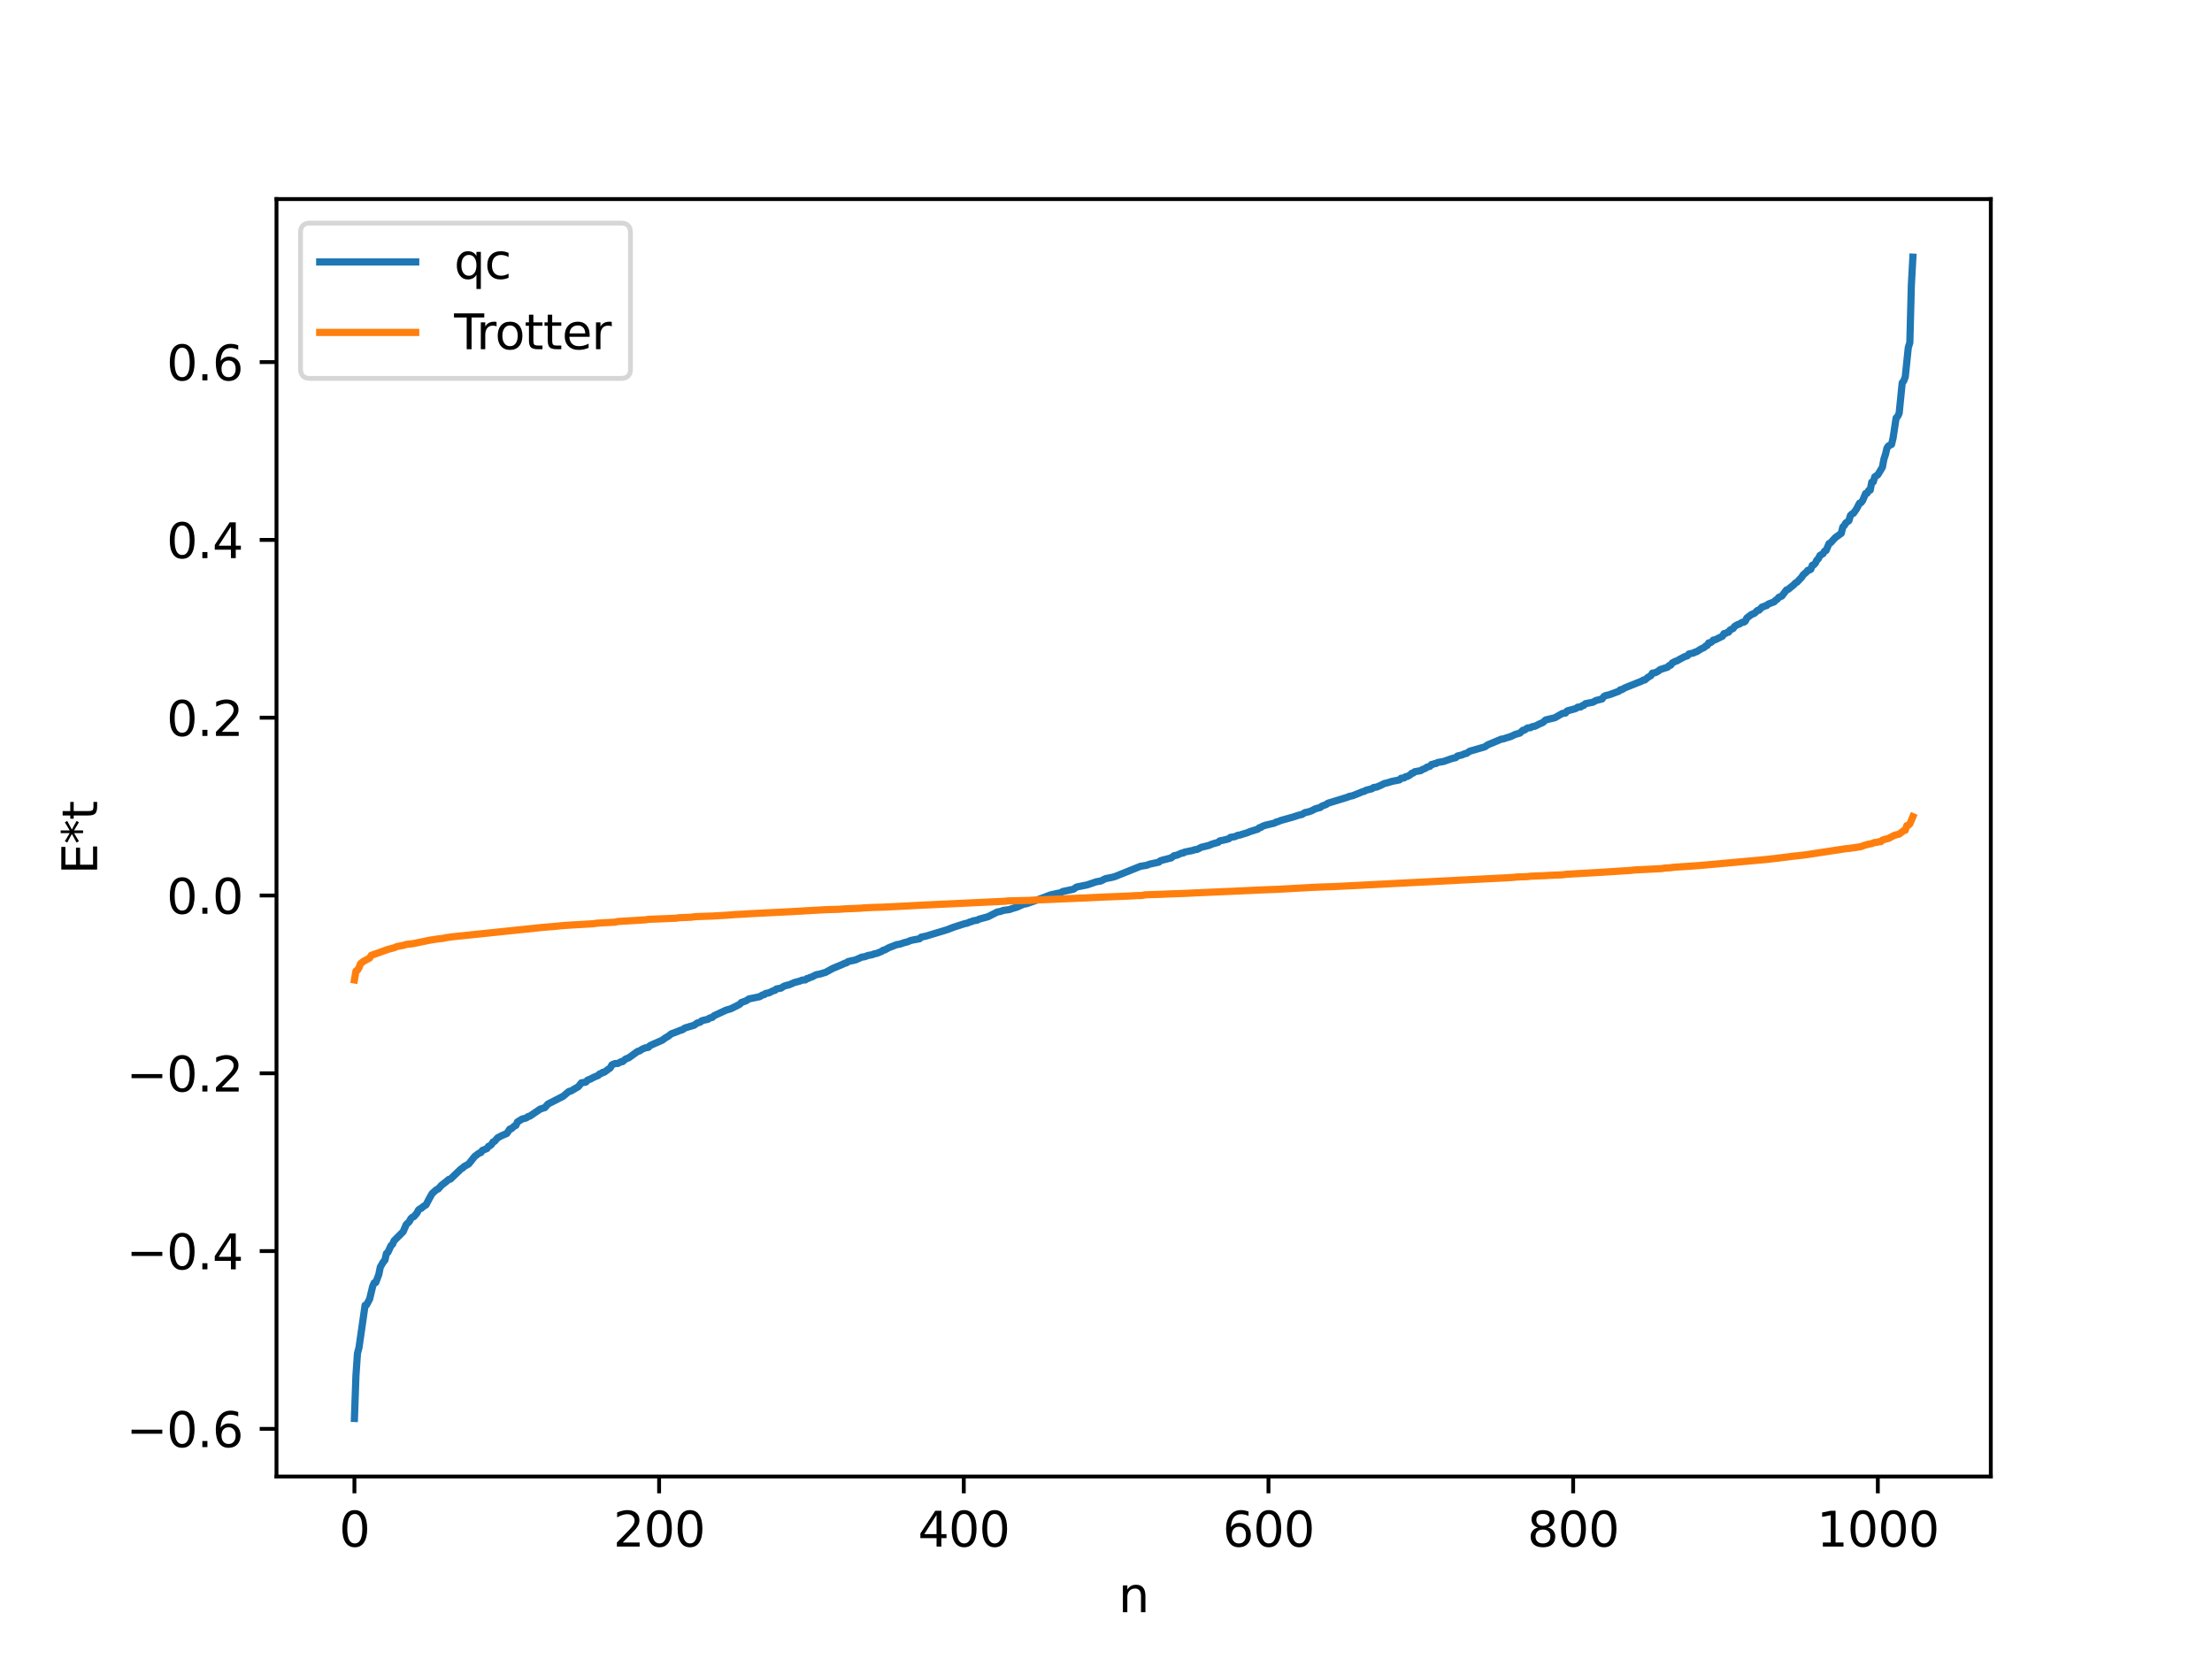 <?xml version="1.0" encoding="utf-8" standalone="no"?>
<!DOCTYPE svg PUBLIC "-//W3C//DTD SVG 1.1//EN"
  "http://www.w3.org/Graphics/SVG/1.1/DTD/svg11.dtd">
<svg xmlns:xlink="http://www.w3.org/1999/xlink" width="460.8pt" height="345.6pt" viewBox="0 0 460.8 345.6" xmlns="http://www.w3.org/2000/svg" version="1.1">
 <defs>
  <style type="text/css">*{stroke-linejoin: round; stroke-linecap: butt}</style>
 </defs>
 <g id="figure_1">
  <g id="patch_1">
   <path d="M 0 345.6 
L 460.8 345.6 
L 460.8 0 
L 0 0 
z
" style="fill: #ffffff"/>
  </g>
  <g id="axes_1">
   <g id="patch_2">
    <path d="M 57.6 307.584 
L 414.72 307.584 
L 414.72 41.472 
L 57.6 41.472 
z
" style="fill: #ffffff"/>
   </g>
   <g id="matplotlib.axis_1">
    <g id="xtick_1">
     <g id="line2d_1">
      <defs>
       <path id="m5b2386cf7c" d="M 0 0 
L 0 3.5 
" style="stroke: #000000; stroke-width: 0.8"/>
      </defs>
      <g>
       <use xlink:href="#m5b2386cf7c" x="73.833" y="307.584" style="stroke: #000000; stroke-width: 0.8"/>
      </g>
     </g>
     <g id="text_1">
      <!-- 0 -->
      <g transform="translate(70.651 322.182) scale(0.1 -0.1)">
       <defs>
        <path id="DejaVuSans-30" d="M 2034 4250 
Q 1547 4250 1301 3770 
Q 1056 3291 1056 2328 
Q 1056 1369 1301 889 
Q 1547 409 2034 409 
Q 2525 409 2770 889 
Q 3016 1369 3016 2328 
Q 3016 3291 2770 3770 
Q 2525 4250 2034 4250 
z
M 2034 4750 
Q 2819 4750 3233 4129 
Q 3647 3509 3647 2328 
Q 3647 1150 3233 529 
Q 2819 -91 2034 -91 
Q 1250 -91 836 529 
Q 422 1150 422 2328 
Q 422 3509 836 4129 
Q 1250 4750 2034 4750 
z
" transform="scale(0.016)"/>
       </defs>
       <use xlink:href="#DejaVuSans-30"/>
      </g>
     </g>
    </g>
    <g id="xtick_2">
     <g id="line2d_2">
      <g>
       <use xlink:href="#m5b2386cf7c" x="137.304" y="307.584" style="stroke: #000000; stroke-width: 0.8"/>
      </g>
     </g>
     <g id="text_2">
      <!-- 200 -->
      <g transform="translate(127.76 322.182) scale(0.1 -0.1)">
       <defs>
        <path id="DejaVuSans-32" d="M 1228 531 
L 3431 531 
L 3431 0 
L 469 0 
L 469 531 
Q 828 903 1448 1529 
Q 2069 2156 2228 2338 
Q 2531 2678 2651 2914 
Q 2772 3150 2772 3378 
Q 2772 3750 2511 3984 
Q 2250 4219 1831 4219 
Q 1534 4219 1204 4116 
Q 875 4013 500 3803 
L 500 4441 
Q 881 4594 1212 4672 
Q 1544 4750 1819 4750 
Q 2544 4750 2975 4387 
Q 3406 4025 3406 3419 
Q 3406 3131 3298 2873 
Q 3191 2616 2906 2266 
Q 2828 2175 2409 1742 
Q 1991 1309 1228 531 
z
" transform="scale(0.016)"/>
       </defs>
       <use xlink:href="#DejaVuSans-32"/>
       <use xlink:href="#DejaVuSans-30" x="63.623"/>
       <use xlink:href="#DejaVuSans-30" x="127.246"/>
      </g>
     </g>
    </g>
    <g id="xtick_3">
     <g id="line2d_3">
      <g>
       <use xlink:href="#m5b2386cf7c" x="200.775" y="307.584" style="stroke: #000000; stroke-width: 0.8"/>
      </g>
     </g>
     <g id="text_3">
      <!-- 400 -->
      <g transform="translate(191.231 322.182) scale(0.1 -0.1)">
       <defs>
        <path id="DejaVuSans-34" d="M 2419 4116 
L 825 1625 
L 2419 1625 
L 2419 4116 
z
M 2253 4666 
L 3047 4666 
L 3047 1625 
L 3713 1625 
L 3713 1100 
L 3047 1100 
L 3047 0 
L 2419 0 
L 2419 1100 
L 313 1100 
L 313 1709 
L 2253 4666 
z
" transform="scale(0.016)"/>
       </defs>
       <use xlink:href="#DejaVuSans-34"/>
       <use xlink:href="#DejaVuSans-30" x="63.623"/>
       <use xlink:href="#DejaVuSans-30" x="127.246"/>
      </g>
     </g>
    </g>
    <g id="xtick_4">
     <g id="line2d_4">
      <g>
       <use xlink:href="#m5b2386cf7c" x="264.246" y="307.584" style="stroke: #000000; stroke-width: 0.8"/>
      </g>
     </g>
     <g id="text_4">
      <!-- 600 -->
      <g transform="translate(254.702 322.182) scale(0.1 -0.1)">
       <defs>
        <path id="DejaVuSans-36" d="M 2113 2584 
Q 1688 2584 1439 2293 
Q 1191 2003 1191 1497 
Q 1191 994 1439 701 
Q 1688 409 2113 409 
Q 2538 409 2786 701 
Q 3034 994 3034 1497 
Q 3034 2003 2786 2293 
Q 2538 2584 2113 2584 
z
M 3366 4563 
L 3366 3988 
Q 3128 4100 2886 4159 
Q 2644 4219 2406 4219 
Q 1781 4219 1451 3797 
Q 1122 3375 1075 2522 
Q 1259 2794 1537 2939 
Q 1816 3084 2150 3084 
Q 2853 3084 3261 2657 
Q 3669 2231 3669 1497 
Q 3669 778 3244 343 
Q 2819 -91 2113 -91 
Q 1303 -91 875 529 
Q 447 1150 447 2328 
Q 447 3434 972 4092 
Q 1497 4750 2381 4750 
Q 2619 4750 2861 4703 
Q 3103 4656 3366 4563 
z
" transform="scale(0.016)"/>
       </defs>
       <use xlink:href="#DejaVuSans-36"/>
       <use xlink:href="#DejaVuSans-30" x="63.623"/>
       <use xlink:href="#DejaVuSans-30" x="127.246"/>
      </g>
     </g>
    </g>
    <g id="xtick_5">
     <g id="line2d_5">
      <g>
       <use xlink:href="#m5b2386cf7c" x="327.717" y="307.584" style="stroke: #000000; stroke-width: 0.8"/>
      </g>
     </g>
     <g id="text_5">
      <!-- 800 -->
      <g transform="translate(318.173 322.182) scale(0.1 -0.1)">
       <defs>
        <path id="DejaVuSans-38" d="M 2034 2216 
Q 1584 2216 1326 1975 
Q 1069 1734 1069 1313 
Q 1069 891 1326 650 
Q 1584 409 2034 409 
Q 2484 409 2743 651 
Q 3003 894 3003 1313 
Q 3003 1734 2745 1975 
Q 2488 2216 2034 2216 
z
M 1403 2484 
Q 997 2584 770 2862 
Q 544 3141 544 3541 
Q 544 4100 942 4425 
Q 1341 4750 2034 4750 
Q 2731 4750 3128 4425 
Q 3525 4100 3525 3541 
Q 3525 3141 3298 2862 
Q 3072 2584 2669 2484 
Q 3125 2378 3379 2068 
Q 3634 1759 3634 1313 
Q 3634 634 3220 271 
Q 2806 -91 2034 -91 
Q 1263 -91 848 271 
Q 434 634 434 1313 
Q 434 1759 690 2068 
Q 947 2378 1403 2484 
z
M 1172 3481 
Q 1172 3119 1398 2916 
Q 1625 2713 2034 2713 
Q 2441 2713 2670 2916 
Q 2900 3119 2900 3481 
Q 2900 3844 2670 4047 
Q 2441 4250 2034 4250 
Q 1625 4250 1398 4047 
Q 1172 3844 1172 3481 
z
" transform="scale(0.016)"/>
       </defs>
       <use xlink:href="#DejaVuSans-38"/>
       <use xlink:href="#DejaVuSans-30" x="63.623"/>
       <use xlink:href="#DejaVuSans-30" x="127.246"/>
      </g>
     </g>
    </g>
    <g id="xtick_6">
     <g id="line2d_6">
      <g>
       <use xlink:href="#m5b2386cf7c" x="391.188" y="307.584" style="stroke: #000000; stroke-width: 0.8"/>
      </g>
     </g>
     <g id="text_6">
      <!-- 1000 -->
      <g transform="translate(378.463 322.182) scale(0.1 -0.1)">
       <defs>
        <path id="DejaVuSans-31" d="M 794 531 
L 1825 531 
L 1825 4091 
L 703 3866 
L 703 4441 
L 1819 4666 
L 2450 4666 
L 2450 531 
L 3481 531 
L 3481 0 
L 794 0 
L 794 531 
z
" transform="scale(0.016)"/>
       </defs>
       <use xlink:href="#DejaVuSans-31"/>
       <use xlink:href="#DejaVuSans-30" x="63.623"/>
       <use xlink:href="#DejaVuSans-30" x="127.246"/>
       <use xlink:href="#DejaVuSans-30" x="190.869"/>
      </g>
     </g>
    </g>
    <g id="text_7">
     <!-- n -->
     <g transform="translate(232.991 335.861) scale(0.1 -0.1)">
      <defs>
       <path id="DejaVuSans-6e" d="M 3513 2113 
L 3513 0 
L 2938 0 
L 2938 2094 
Q 2938 2591 2744 2837 
Q 2550 3084 2163 3084 
Q 1697 3084 1428 2787 
Q 1159 2491 1159 1978 
L 1159 0 
L 581 0 
L 581 3500 
L 1159 3500 
L 1159 2956 
Q 1366 3272 1645 3428 
Q 1925 3584 2291 3584 
Q 2894 3584 3203 3211 
Q 3513 2838 3513 2113 
z
" transform="scale(0.016)"/>
      </defs>
      <use xlink:href="#DejaVuSans-6e"/>
     </g>
    </g>
   </g>
   <g id="matplotlib.axis_2">
    <g id="ytick_1">
     <g id="line2d_7">
      <defs>
       <path id="m2bdc0b1570" d="M 0 0 
L -3.5 0 
" style="stroke: #000000; stroke-width: 0.8"/>
      </defs>
      <g>
       <use xlink:href="#m2bdc0b1570" x="57.6" y="297.66" style="stroke: #000000; stroke-width: 0.8"/>
      </g>
     </g>
     <g id="text_8">
      <!-- −0.6 -->
      <g transform="translate(26.317 301.459) scale(0.1 -0.1)">
       <defs>
        <path id="DejaVuSans-2212" d="M 678 2272 
L 4684 2272 
L 4684 1741 
L 678 1741 
L 678 2272 
z
" transform="scale(0.016)"/>
        <path id="DejaVuSans-2e" d="M 684 794 
L 1344 794 
L 1344 0 
L 684 0 
L 684 794 
z
" transform="scale(0.016)"/>
       </defs>
       <use xlink:href="#DejaVuSans-2212"/>
       <use xlink:href="#DejaVuSans-30" x="83.789"/>
       <use xlink:href="#DejaVuSans-2e" x="147.412"/>
       <use xlink:href="#DejaVuSans-36" x="179.199"/>
      </g>
     </g>
    </g>
    <g id="ytick_2">
     <g id="line2d_8">
      <g>
       <use xlink:href="#m2bdc0b1570" x="57.6" y="260.622" style="stroke: #000000; stroke-width: 0.8"/>
      </g>
     </g>
     <g id="text_9">
      <!-- −0.4 -->
      <g transform="translate(26.317 264.422) scale(0.1 -0.1)">
       <use xlink:href="#DejaVuSans-2212"/>
       <use xlink:href="#DejaVuSans-30" x="83.789"/>
       <use xlink:href="#DejaVuSans-2e" x="147.412"/>
       <use xlink:href="#DejaVuSans-34" x="179.199"/>
      </g>
     </g>
    </g>
    <g id="ytick_3">
     <g id="line2d_9">
      <g>
       <use xlink:href="#m2bdc0b1570" x="57.6" y="223.585" style="stroke: #000000; stroke-width: 0.8"/>
      </g>
     </g>
     <g id="text_10">
      <!-- −0.2 -->
      <g transform="translate(26.317 227.384) scale(0.1 -0.1)">
       <use xlink:href="#DejaVuSans-2212"/>
       <use xlink:href="#DejaVuSans-30" x="83.789"/>
       <use xlink:href="#DejaVuSans-2e" x="147.412"/>
       <use xlink:href="#DejaVuSans-32" x="179.199"/>
      </g>
     </g>
    </g>
    <g id="ytick_4">
     <g id="line2d_10">
      <g>
       <use xlink:href="#m2bdc0b1570" x="57.6" y="186.547" style="stroke: #000000; stroke-width: 0.8"/>
      </g>
     </g>
     <g id="text_11">
      <!-- 0.0 -->
      <g transform="translate(34.697 190.346) scale(0.1 -0.1)">
       <use xlink:href="#DejaVuSans-30"/>
       <use xlink:href="#DejaVuSans-2e" x="63.623"/>
       <use xlink:href="#DejaVuSans-30" x="95.41"/>
      </g>
     </g>
    </g>
    <g id="ytick_5">
     <g id="line2d_11">
      <g>
       <use xlink:href="#m2bdc0b1570" x="57.6" y="149.509" style="stroke: #000000; stroke-width: 0.8"/>
      </g>
     </g>
     <g id="text_12">
      <!-- 0.2 -->
      <g transform="translate(34.697 153.308) scale(0.1 -0.1)">
       <use xlink:href="#DejaVuSans-30"/>
       <use xlink:href="#DejaVuSans-2e" x="63.623"/>
       <use xlink:href="#DejaVuSans-32" x="95.41"/>
      </g>
     </g>
    </g>
    <g id="ytick_6">
     <g id="line2d_12">
      <g>
       <use xlink:href="#m2bdc0b1570" x="57.6" y="112.471" style="stroke: #000000; stroke-width: 0.8"/>
      </g>
     </g>
     <g id="text_13">
      <!-- 0.4 -->
      <g transform="translate(34.697 116.271) scale(0.1 -0.1)">
       <use xlink:href="#DejaVuSans-30"/>
       <use xlink:href="#DejaVuSans-2e" x="63.623"/>
       <use xlink:href="#DejaVuSans-34" x="95.41"/>
      </g>
     </g>
    </g>
    <g id="ytick_7">
     <g id="line2d_13">
      <g>
       <use xlink:href="#m2bdc0b1570" x="57.6" y="75.434" style="stroke: #000000; stroke-width: 0.8"/>
      </g>
     </g>
     <g id="text_14">
      <!-- 0.6 -->
      <g transform="translate(34.697 79.233) scale(0.1 -0.1)">
       <use xlink:href="#DejaVuSans-30"/>
       <use xlink:href="#DejaVuSans-2e" x="63.623"/>
       <use xlink:href="#DejaVuSans-36" x="95.41"/>
      </g>
     </g>
    </g>
    <g id="text_15">
     <!-- E*t -->
     <g transform="translate(20.238 182.148) rotate(-90) scale(0.1 -0.1)">
      <defs>
       <path id="DejaVuSans-45" d="M 628 4666 
L 3578 4666 
L 3578 4134 
L 1259 4134 
L 1259 2753 
L 3481 2753 
L 3481 2222 
L 1259 2222 
L 1259 531 
L 3634 531 
L 3634 0 
L 628 0 
L 628 4666 
z
" transform="scale(0.016)"/>
       <path id="DejaVuSans-2a" d="M 3009 3897 
L 1888 3291 
L 3009 2681 
L 2828 2375 
L 1778 3009 
L 1778 1831 
L 1422 1831 
L 1422 3009 
L 372 2375 
L 191 2681 
L 1313 3291 
L 191 3897 
L 372 4206 
L 1422 3572 
L 1422 4750 
L 1778 4750 
L 1778 3572 
L 2828 4206 
L 3009 3897 
z
" transform="scale(0.016)"/>
       <path id="DejaVuSans-74" d="M 1172 4494 
L 1172 3500 
L 2356 3500 
L 2356 3053 
L 1172 3053 
L 1172 1153 
Q 1172 725 1289 603 
Q 1406 481 1766 481 
L 2356 481 
L 2356 0 
L 1766 0 
Q 1100 0 847 248 
Q 594 497 594 1153 
L 594 3053 
L 172 3053 
L 172 3500 
L 594 3500 
L 594 4494 
L 1172 4494 
z
" transform="scale(0.016)"/>
      </defs>
      <use xlink:href="#DejaVuSans-45"/>
      <use xlink:href="#DejaVuSans-2a" x="63.184"/>
      <use xlink:href="#DejaVuSans-74" x="113.184"/>
     </g>
    </g>
   </g>
   <g id="line2d_14">
    <path d="M 73.833 295.488 
L 74.15 286.556 
L 74.467 281.934 
L 74.785 280.735 
L 76.054 271.901 
L 76.372 271.81 
L 77.006 270.6 
L 77.641 267.942 
L 77.958 267.23 
L 78.276 267.175 
L 78.91 265.505 
L 79.228 263.938 
L 79.862 262.868 
L 80.18 262.521 
L 80.497 261.118 
L 80.815 260.87 
L 81.449 259.482 
L 81.767 259.224 
L 82.084 258.475 
L 83.988 256.574 
L 84.623 255.093 
L 85.258 254.487 
L 85.575 253.889 
L 85.892 253.569 
L 86.21 253.454 
L 86.844 252.727 
L 87.162 252.083 
L 87.479 251.818 
L 87.796 251.702 
L 88.114 251.379 
L 88.748 250.989 
L 89.383 249.77 
L 90.018 248.647 
L 90.653 248.071 
L 90.97 247.799 
L 91.287 247.691 
L 91.922 246.952 
L 92.874 246.216 
L 93.509 245.685 
L 93.826 245.632 
L 96.048 243.501 
L 96.365 243.328 
L 96.682 243.004 
L 97.634 242.479 
L 98.904 240.886 
L 99.856 240.189 
L 100.173 240.108 
L 100.491 239.652 
L 101.443 239.263 
L 101.76 238.807 
L 102.077 238.673 
L 102.395 238.413 
L 102.712 237.89 
L 103.029 237.765 
L 103.664 237.026 
L 104.616 236.526 
L 105.568 236.132 
L 106.203 235.2 
L 106.52 235.141 
L 107.155 234.569 
L 107.472 234.442 
L 107.79 233.725 
L 108.742 233.126 
L 109.377 232.96 
L 109.694 232.854 
L 110.011 232.595 
L 110.329 232.54 
L 112.55 231.035 
L 113.502 230.732 
L 114.137 230.001 
L 117.31 228.38 
L 118.262 227.568 
L 118.58 227.345 
L 118.897 227.299 
L 120.484 226.369 
L 121.119 225.569 
L 121.753 225.465 
L 122.071 225.407 
L 122.388 225.017 
L 123.023 224.777 
L 123.658 224.434 
L 124.292 224.162 
L 124.61 224.041 
L 124.927 223.705 
L 125.244 223.64 
L 125.562 223.383 
L 125.879 223.36 
L 127.148 222.438 
L 127.466 221.836 
L 128.1 221.557 
L 128.735 221.534 
L 129.37 221.173 
L 129.687 221.161 
L 130.322 220.61 
L 130.957 220.373 
L 132.861 219.008 
L 133.178 218.949 
L 133.813 218.548 
L 134.448 218.284 
L 135.082 218.177 
L 135.4 217.815 
L 137.939 216.705 
L 138.573 216.235 
L 139.208 215.87 
L 139.843 215.364 
L 141.112 214.89 
L 141.747 214.619 
L 142.064 214.565 
L 142.699 214.145 
L 144.603 213.569 
L 145.238 213.117 
L 145.872 212.934 
L 146.19 212.645 
L 146.824 212.476 
L 147.459 212.346 
L 147.777 212.1 
L 148.411 211.929 
L 148.729 211.607 
L 151.267 210.424 
L 152.22 210.151 
L 153.489 209.529 
L 154.124 209.185 
L 154.441 208.839 
L 155.393 208.502 
L 156.028 208.089 
L 158.249 207.633 
L 158.884 207.242 
L 159.201 207.206 
L 159.519 206.941 
L 160.153 206.845 
L 161.105 206.376 
L 161.423 206.317 
L 161.74 206.017 
L 162.692 205.847 
L 163.327 205.436 
L 163.962 205.23 
L 164.279 205.199 
L 165.548 204.655 
L 166.5 204.419 
L 167.135 204.168 
L 167.77 204.133 
L 168.087 203.855 
L 168.405 203.818 
L 168.722 203.611 
L 169.039 203.563 
L 169.991 203.068 
L 170.943 202.873 
L 171.578 202.664 
L 171.896 202.605 
L 173.482 201.74 
L 175.386 200.946 
L 176.021 200.647 
L 176.339 200.58 
L 176.656 200.316 
L 178.243 199.962 
L 179.195 199.536 
L 179.512 199.391 
L 180.147 199.299 
L 180.781 199.057 
L 181.734 198.873 
L 182.051 198.725 
L 182.686 198.593 
L 183.638 198.205 
L 183.955 197.965 
L 184.272 197.909 
L 185.224 197.396 
L 186.811 196.785 
L 187.446 196.686 
L 188.398 196.363 
L 189.033 196.215 
L 189.667 195.939 
L 190.302 195.794 
L 191.254 195.621 
L 191.572 195.555 
L 191.889 195.227 
L 192.841 195.027 
L 197.284 193.685 
L 198.553 193.189 
L 201.092 192.374 
L 201.41 192.345 
L 202.044 192.061 
L 202.362 192.009 
L 202.679 191.84 
L 203.631 191.671 
L 203.948 191.477 
L 204.9 191.224 
L 205.853 190.958 
L 207.757 189.987 
L 208.391 189.875 
L 209.026 189.65 
L 210.296 189.472 
L 210.93 189.248 
L 211.882 188.967 
L 212.834 188.531 
L 213.469 188.293 
L 213.786 188.282 
L 215.373 187.728 
L 217.595 186.901 
L 218.864 186.415 
L 220.451 186.066 
L 220.768 186.052 
L 221.403 185.712 
L 223.624 185.245 
L 224.259 184.785 
L 226.481 184.335 
L 228.385 183.688 
L 229.337 183.526 
L 230.289 183.04 
L 231.558 182.789 
L 232.193 182.631 
L 237.588 180.462 
L 238.858 180.261 
L 239.492 180.017 
L 241.396 179.608 
L 241.714 179.319 
L 242.348 179.128 
L 242.983 178.977 
L 243.618 178.8 
L 243.935 178.745 
L 244.57 178.264 
L 245.205 178.136 
L 246.157 177.712 
L 246.474 177.701 
L 246.791 177.494 
L 248.378 177.18 
L 249.013 176.98 
L 249.33 176.974 
L 250.282 176.497 
L 250.917 176.346 
L 251.869 176.109 
L 252.504 175.831 
L 253.773 175.472 
L 254.091 175.174 
L 255.043 174.983 
L 255.995 174.729 
L 256.312 174.437 
L 257.264 174.287 
L 257.899 173.986 
L 258.216 173.978 
L 258.851 173.767 
L 259.803 173.482 
L 260.438 173.219 
L 262.024 172.728 
L 262.342 172.423 
L 262.659 172.384 
L 262.977 172.142 
L 263.611 171.91 
L 265.515 171.462 
L 265.833 171.246 
L 266.15 171.199 
L 266.785 170.926 
L 269.324 170.219 
L 270.593 169.803 
L 271.228 169.668 
L 271.862 169.269 
L 272.497 169.143 
L 273.132 168.944 
L 274.084 168.46 
L 275.036 168.214 
L 275.353 167.946 
L 276.305 167.566 
L 276.623 167.329 
L 280.748 166.062 
L 281.066 165.902 
L 281.7 165.783 
L 282.653 165.417 
L 283.922 164.895 
L 284.239 164.839 
L 284.557 164.621 
L 285.826 164.307 
L 286.143 164.053 
L 286.778 163.964 
L 287.73 163.557 
L 288.365 163.226 
L 289 163.077 
L 289.952 162.785 
L 291.539 162.464 
L 291.856 162.128 
L 292.491 162.057 
L 292.808 161.803 
L 293.125 161.773 
L 293.76 161.423 
L 294.077 161.098 
L 294.395 161.044 
L 294.712 160.764 
L 295.981 160.535 
L 296.299 160.31 
L 296.934 160.062 
L 297.251 159.814 
L 297.886 159.63 
L 298.203 159.26 
L 298.52 159.226 
L 298.838 159.066 
L 299.155 159.052 
L 299.472 158.846 
L 300.742 158.624 
L 302.329 158.06 
L 303.281 157.818 
L 303.598 157.5 
L 304.55 157.266 
L 305.185 156.991 
L 305.502 156.952 
L 306.137 156.503 
L 309.31 155.585 
L 309.945 155.145 
L 310.58 154.891 
L 312.801 153.961 
L 313.119 153.945 
L 313.753 153.731 
L 314.705 153.439 
L 315.658 152.991 
L 316.61 152.719 
L 317.244 152.13 
L 317.562 152.091 
L 318.196 151.652 
L 318.831 151.589 
L 319.148 151.388 
L 319.783 151.275 
L 320.735 150.794 
L 321.37 150.532 
L 322.005 149.973 
L 323.909 149.518 
L 325.496 148.608 
L 326.13 148.544 
L 326.448 148.11 
L 327.082 147.928 
L 328.034 147.675 
L 328.352 147.564 
L 328.669 147.31 
L 329.304 147.27 
L 329.621 146.986 
L 329.939 146.944 
L 330.256 146.592 
L 331.843 146.283 
L 332.477 145.921 
L 333.747 145.606 
L 334.064 145.146 
L 334.381 144.931 
L 335.334 144.699 
L 337.238 143.996 
L 337.555 143.684 
L 337.872 143.664 
L 338.507 143.284 
L 341.998 141.887 
L 342.315 141.674 
L 342.633 141.66 
L 343.267 141.118 
L 343.902 140.755 
L 344.22 140.235 
L 344.854 140.121 
L 345.489 139.785 
L 345.806 139.498 
L 347.393 138.987 
L 347.71 138.648 
L 348.028 138.574 
L 348.345 138.118 
L 348.98 137.778 
L 349.297 137.687 
L 349.932 137.33 
L 350.884 136.824 
L 351.519 136.614 
L 351.836 136.23 
L 352.788 136.029 
L 353.105 135.837 
L 353.423 135.776 
L 354.375 135.172 
L 355.01 134.886 
L 355.327 134.57 
L 355.644 134.464 
L 355.962 133.913 
L 356.279 133.898 
L 356.596 133.705 
L 356.914 133.33 
L 357.231 133.309 
L 358.818 132.538 
L 359.135 131.99 
L 359.453 131.96 
L 359.77 131.76 
L 360.087 131.699 
L 360.405 131.237 
L 361.039 130.929 
L 361.357 130.481 
L 361.991 130.11 
L 362.309 130.02 
L 362.943 129.636 
L 363.261 129.612 
L 363.578 129.405 
L 363.896 128.743 
L 364.848 128.021 
L 365.482 127.766 
L 366.117 127.166 
L 366.434 127.114 
L 367.069 126.453 
L 367.386 126.392 
L 367.704 126.206 
L 368.021 126.156 
L 368.339 125.854 
L 369.608 125.362 
L 369.925 125.002 
L 370.243 124.837 
L 370.56 124.43 
L 371.195 124.165 
L 372.147 122.9 
L 372.464 122.81 
L 373.734 121.772 
L 374.051 121.417 
L 374.368 121.261 
L 375.003 120.582 
L 375.32 120.248 
L 375.638 119.752 
L 376.272 119.213 
L 376.59 118.808 
L 376.907 118.765 
L 377.224 118.591 
L 377.542 117.749 
L 377.859 117.654 
L 378.177 117.303 
L 378.494 116.653 
L 378.811 116.389 
L 379.129 115.707 
L 379.763 115.356 
L 380.081 114.825 
L 380.398 114.688 
L 381.033 113.222 
L 381.35 113.076 
L 382.302 112.02 
L 383.572 111.097 
L 383.889 109.795 
L 384.206 109.475 
L 384.524 108.93 
L 385.158 108.472 
L 385.476 107.383 
L 385.793 107.069 
L 386.11 106.924 
L 386.745 106.025 
L 387.38 104.815 
L 387.697 104.709 
L 388.015 104.275 
L 388.649 102.803 
L 388.967 102.736 
L 389.284 102.164 
L 389.601 102.1 
L 389.919 100.438 
L 390.236 100.383 
L 390.553 99.332 
L 391.188 98.904 
L 392.14 97.318 
L 392.458 95.615 
L 392.775 94.672 
L 393.092 93.334 
L 393.41 92.896 
L 394.044 92.581 
L 394.362 91.246 
L 394.996 87.067 
L 395.314 86.756 
L 395.631 86.061 
L 396.266 79.741 
L 396.583 79.354 
L 396.9 78.509 
L 397.535 72.378 
L 397.853 71.392 
L 398.17 59.408 
L 398.487 53.568 
L 398.487 53.568 
" clip-path="url(#p3b4a4923a9)" style="fill: none; stroke: #1f77b4; stroke-width: 1.5; stroke-linecap: square"/>
   </g>
   <g id="line2d_15">
    <path d="M 73.833 204.14 
L 74.15 202.288 
L 74.467 202.107 
L 74.785 201.581 
L 75.102 200.761 
L 75.737 200.255 
L 77.006 199.566 
L 77.324 199.029 
L 80.815 197.781 
L 82.084 197.44 
L 82.719 197.177 
L 83.353 197.057 
L 84.305 196.858 
L 84.623 196.732 
L 85.575 196.643 
L 86.21 196.545 
L 87.479 196.283 
L 89.383 195.889 
L 90.653 195.684 
L 91.287 195.588 
L 92.239 195.488 
L 92.874 195.344 
L 94.143 195.159 
L 113.185 193.18 
L 115.089 193.028 
L 116.041 192.939 
L 116.993 192.841 
L 118.58 192.724 
L 123.658 192.431 
L 124.292 192.321 
L 125.879 192.225 
L 127.148 192.158 
L 128.1 192.108 
L 128.735 191.963 
L 130.639 191.853 
L 134.448 191.616 
L 135.082 191.512 
L 140.795 191.286 
L 141.429 191.182 
L 143.968 191.072 
L 144.92 190.948 
L 148.411 190.828 
L 151.585 190.643 
L 153.172 190.511 
L 154.441 190.456 
L 156.345 190.336 
L 161.105 190.097 
L 164.596 189.924 
L 166.818 189.796 
L 169.674 189.633 
L 172.213 189.496 
L 174.752 189.424 
L 176.021 189.331 
L 179.195 189.203 
L 179.829 189.139 
L 182.051 189.029 
L 183.955 188.976 
L 189.033 188.727 
L 190.937 188.617 
L 209.343 187.752 
L 209.978 187.673 
L 214.421 187.572 
L 215.373 187.504 
L 218.864 187.361 
L 226.798 187.022 
L 229.654 186.883 
L 235.049 186.67 
L 236.636 186.574 
L 237.905 186.552 
L 238.54 186.407 
L 242.348 186.284 
L 243.3 186.227 
L 246.791 186.115 
L 249.013 186.003 
L 260.438 185.499 
L 262.659 185.395 
L 266.15 185.256 
L 273.767 184.838 
L 275.988 184.752 
L 277.575 184.706 
L 315.023 182.798 
L 315.975 182.69 
L 318.196 182.617 
L 318.831 182.527 
L 321.687 182.417 
L 322.639 182.357 
L 325.496 182.241 
L 326.448 182.117 
L 328.352 182.012 
L 333.429 181.724 
L 339.777 181.32 
L 340.411 181.236 
L 346.124 180.947 
L 346.758 180.838 
L 348.028 180.765 
L 348.662 180.663 
L 352.153 180.44 
L 353.74 180.321 
L 354.692 180.247 
L 368.021 179.037 
L 370.56 178.747 
L 373.099 178.414 
L 374.686 178.245 
L 375.955 178.102 
L 384.524 176.798 
L 385.476 176.705 
L 387.697 176.363 
L 388.332 176.111 
L 389.284 175.852 
L 389.919 175.739 
L 390.553 175.496 
L 390.871 175.492 
L 391.505 175.335 
L 391.823 175.333 
L 392.14 175.015 
L 392.775 174.813 
L 393.41 174.661 
L 394.044 174.321 
L 394.679 174 
L 395.314 173.84 
L 395.631 173.764 
L 396.583 173.026 
L 396.9 172.961 
L 397.218 171.989 
L 397.535 171.912 
L 397.853 171.632 
L 398.487 170.137 
L 398.487 170.137 
" clip-path="url(#p3b4a4923a9)" style="fill: none; stroke: #ff7f0e; stroke-width: 1.5; stroke-linecap: square"/>
   </g>
   <g id="patch_3">
    <path d="M 57.6 307.584 
L 57.6 41.472 
" style="fill: none; stroke: #000000; stroke-width: 0.8; stroke-linejoin: miter; stroke-linecap: square"/>
   </g>
   <g id="patch_4">
    <path d="M 414.72 307.584 
L 414.72 41.472 
" style="fill: none; stroke: #000000; stroke-width: 0.8; stroke-linejoin: miter; stroke-linecap: square"/>
   </g>
   <g id="patch_5">
    <path d="M 57.6 307.584 
L 414.72 307.584 
" style="fill: none; stroke: #000000; stroke-width: 0.8; stroke-linejoin: miter; stroke-linecap: square"/>
   </g>
   <g id="patch_6">
    <path d="M 57.6 41.472 
L 414.72 41.472 
" style="fill: none; stroke: #000000; stroke-width: 0.8; stroke-linejoin: miter; stroke-linecap: square"/>
   </g>
   <g id="legend_1">
    <g id="patch_7">
     <path d="M 64.6 78.828 
L 129.342 78.828 
Q 131.342 78.828 131.342 76.828 
L 131.342 48.472 
Q 131.342 46.472 129.342 46.472 
L 64.6 46.472 
Q 62.6 46.472 62.6 48.472 
L 62.6 76.828 
Q 62.6 78.828 64.6 78.828 
z
" style="fill: #ffffff; opacity: 0.8; stroke: #cccccc; stroke-linejoin: miter"/>
    </g>
    <g id="line2d_16">
     <path d="M 66.6 54.57 
L 76.6 54.57 
L 86.6 54.57 
" style="fill: none; stroke: #1f77b4; stroke-width: 1.5; stroke-linecap: square"/>
    </g>
    <g id="text_16">
     <!-- qc -->
     <g transform="translate(94.6 58.07) scale(0.1 -0.1)">
      <defs>
       <path id="DejaVuSans-71" d="M 947 1747 
Q 947 1113 1208 752 
Q 1469 391 1925 391 
Q 2381 391 2643 752 
Q 2906 1113 2906 1747 
Q 2906 2381 2643 2742 
Q 2381 3103 1925 3103 
Q 1469 3103 1208 2742 
Q 947 2381 947 1747 
z
M 2906 525 
Q 2725 213 2448 61 
Q 2172 -91 1784 -91 
Q 1150 -91 751 415 
Q 353 922 353 1747 
Q 353 2572 751 3078 
Q 1150 3584 1784 3584 
Q 2172 3584 2448 3432 
Q 2725 3281 2906 2969 
L 2906 3500 
L 3481 3500 
L 3481 -1331 
L 2906 -1331 
L 2906 525 
z
" transform="scale(0.016)"/>
       <path id="DejaVuSans-63" d="M 3122 3366 
L 3122 2828 
Q 2878 2963 2633 3030 
Q 2388 3097 2138 3097 
Q 1578 3097 1268 2742 
Q 959 2388 959 1747 
Q 959 1106 1268 751 
Q 1578 397 2138 397 
Q 2388 397 2633 464 
Q 2878 531 3122 666 
L 3122 134 
Q 2881 22 2623 -34 
Q 2366 -91 2075 -91 
Q 1284 -91 818 406 
Q 353 903 353 1747 
Q 353 2603 823 3093 
Q 1294 3584 2113 3584 
Q 2378 3584 2631 3529 
Q 2884 3475 3122 3366 
z
" transform="scale(0.016)"/>
      </defs>
      <use xlink:href="#DejaVuSans-71"/>
      <use xlink:href="#DejaVuSans-63" x="63.477"/>
     </g>
    </g>
    <g id="line2d_17">
     <path d="M 66.6 69.249 
L 76.6 69.249 
L 86.6 69.249 
" style="fill: none; stroke: #ff7f0e; stroke-width: 1.5; stroke-linecap: square"/>
    </g>
    <g id="text_17">
     <!-- Trotter -->
     <g transform="translate(94.6 72.749) scale(0.1 -0.1)">
      <defs>
       <path id="DejaVuSans-54" d="M -19 4666 
L 3928 4666 
L 3928 4134 
L 2272 4134 
L 2272 0 
L 1638 0 
L 1638 4134 
L -19 4134 
L -19 4666 
z
" transform="scale(0.016)"/>
       <path id="DejaVuSans-72" d="M 2631 2963 
Q 2534 3019 2420 3045 
Q 2306 3072 2169 3072 
Q 1681 3072 1420 2755 
Q 1159 2438 1159 1844 
L 1159 0 
L 581 0 
L 581 3500 
L 1159 3500 
L 1159 2956 
Q 1341 3275 1631 3429 
Q 1922 3584 2338 3584 
Q 2397 3584 2469 3576 
Q 2541 3569 2628 3553 
L 2631 2963 
z
" transform="scale(0.016)"/>
       <path id="DejaVuSans-6f" d="M 1959 3097 
Q 1497 3097 1228 2736 
Q 959 2375 959 1747 
Q 959 1119 1226 758 
Q 1494 397 1959 397 
Q 2419 397 2687 759 
Q 2956 1122 2956 1747 
Q 2956 2369 2687 2733 
Q 2419 3097 1959 3097 
z
M 1959 3584 
Q 2709 3584 3137 3096 
Q 3566 2609 3566 1747 
Q 3566 888 3137 398 
Q 2709 -91 1959 -91 
Q 1206 -91 779 398 
Q 353 888 353 1747 
Q 353 2609 779 3096 
Q 1206 3584 1959 3584 
z
" transform="scale(0.016)"/>
       <path id="DejaVuSans-65" d="M 3597 1894 
L 3597 1613 
L 953 1613 
Q 991 1019 1311 708 
Q 1631 397 2203 397 
Q 2534 397 2845 478 
Q 3156 559 3463 722 
L 3463 178 
Q 3153 47 2828 -22 
Q 2503 -91 2169 -91 
Q 1331 -91 842 396 
Q 353 884 353 1716 
Q 353 2575 817 3079 
Q 1281 3584 2069 3584 
Q 2775 3584 3186 3129 
Q 3597 2675 3597 1894 
z
M 3022 2063 
Q 3016 2534 2758 2815 
Q 2500 3097 2075 3097 
Q 1594 3097 1305 2825 
Q 1016 2553 972 2059 
L 3022 2063 
z
" transform="scale(0.016)"/>
      </defs>
      <use xlink:href="#DejaVuSans-54"/>
      <use xlink:href="#DejaVuSans-72" x="46.334"/>
      <use xlink:href="#DejaVuSans-6f" x="85.197"/>
      <use xlink:href="#DejaVuSans-74" x="146.379"/>
      <use xlink:href="#DejaVuSans-74" x="185.588"/>
      <use xlink:href="#DejaVuSans-65" x="224.797"/>
      <use xlink:href="#DejaVuSans-72" x="286.32"/>
     </g>
    </g>
   </g>
  </g>
 </g>
 <defs>
  <clipPath id="p3b4a4923a9">
   <rect x="57.6" y="41.472" width="357.12" height="266.112"/>
  </clipPath>
 </defs>
</svg>
